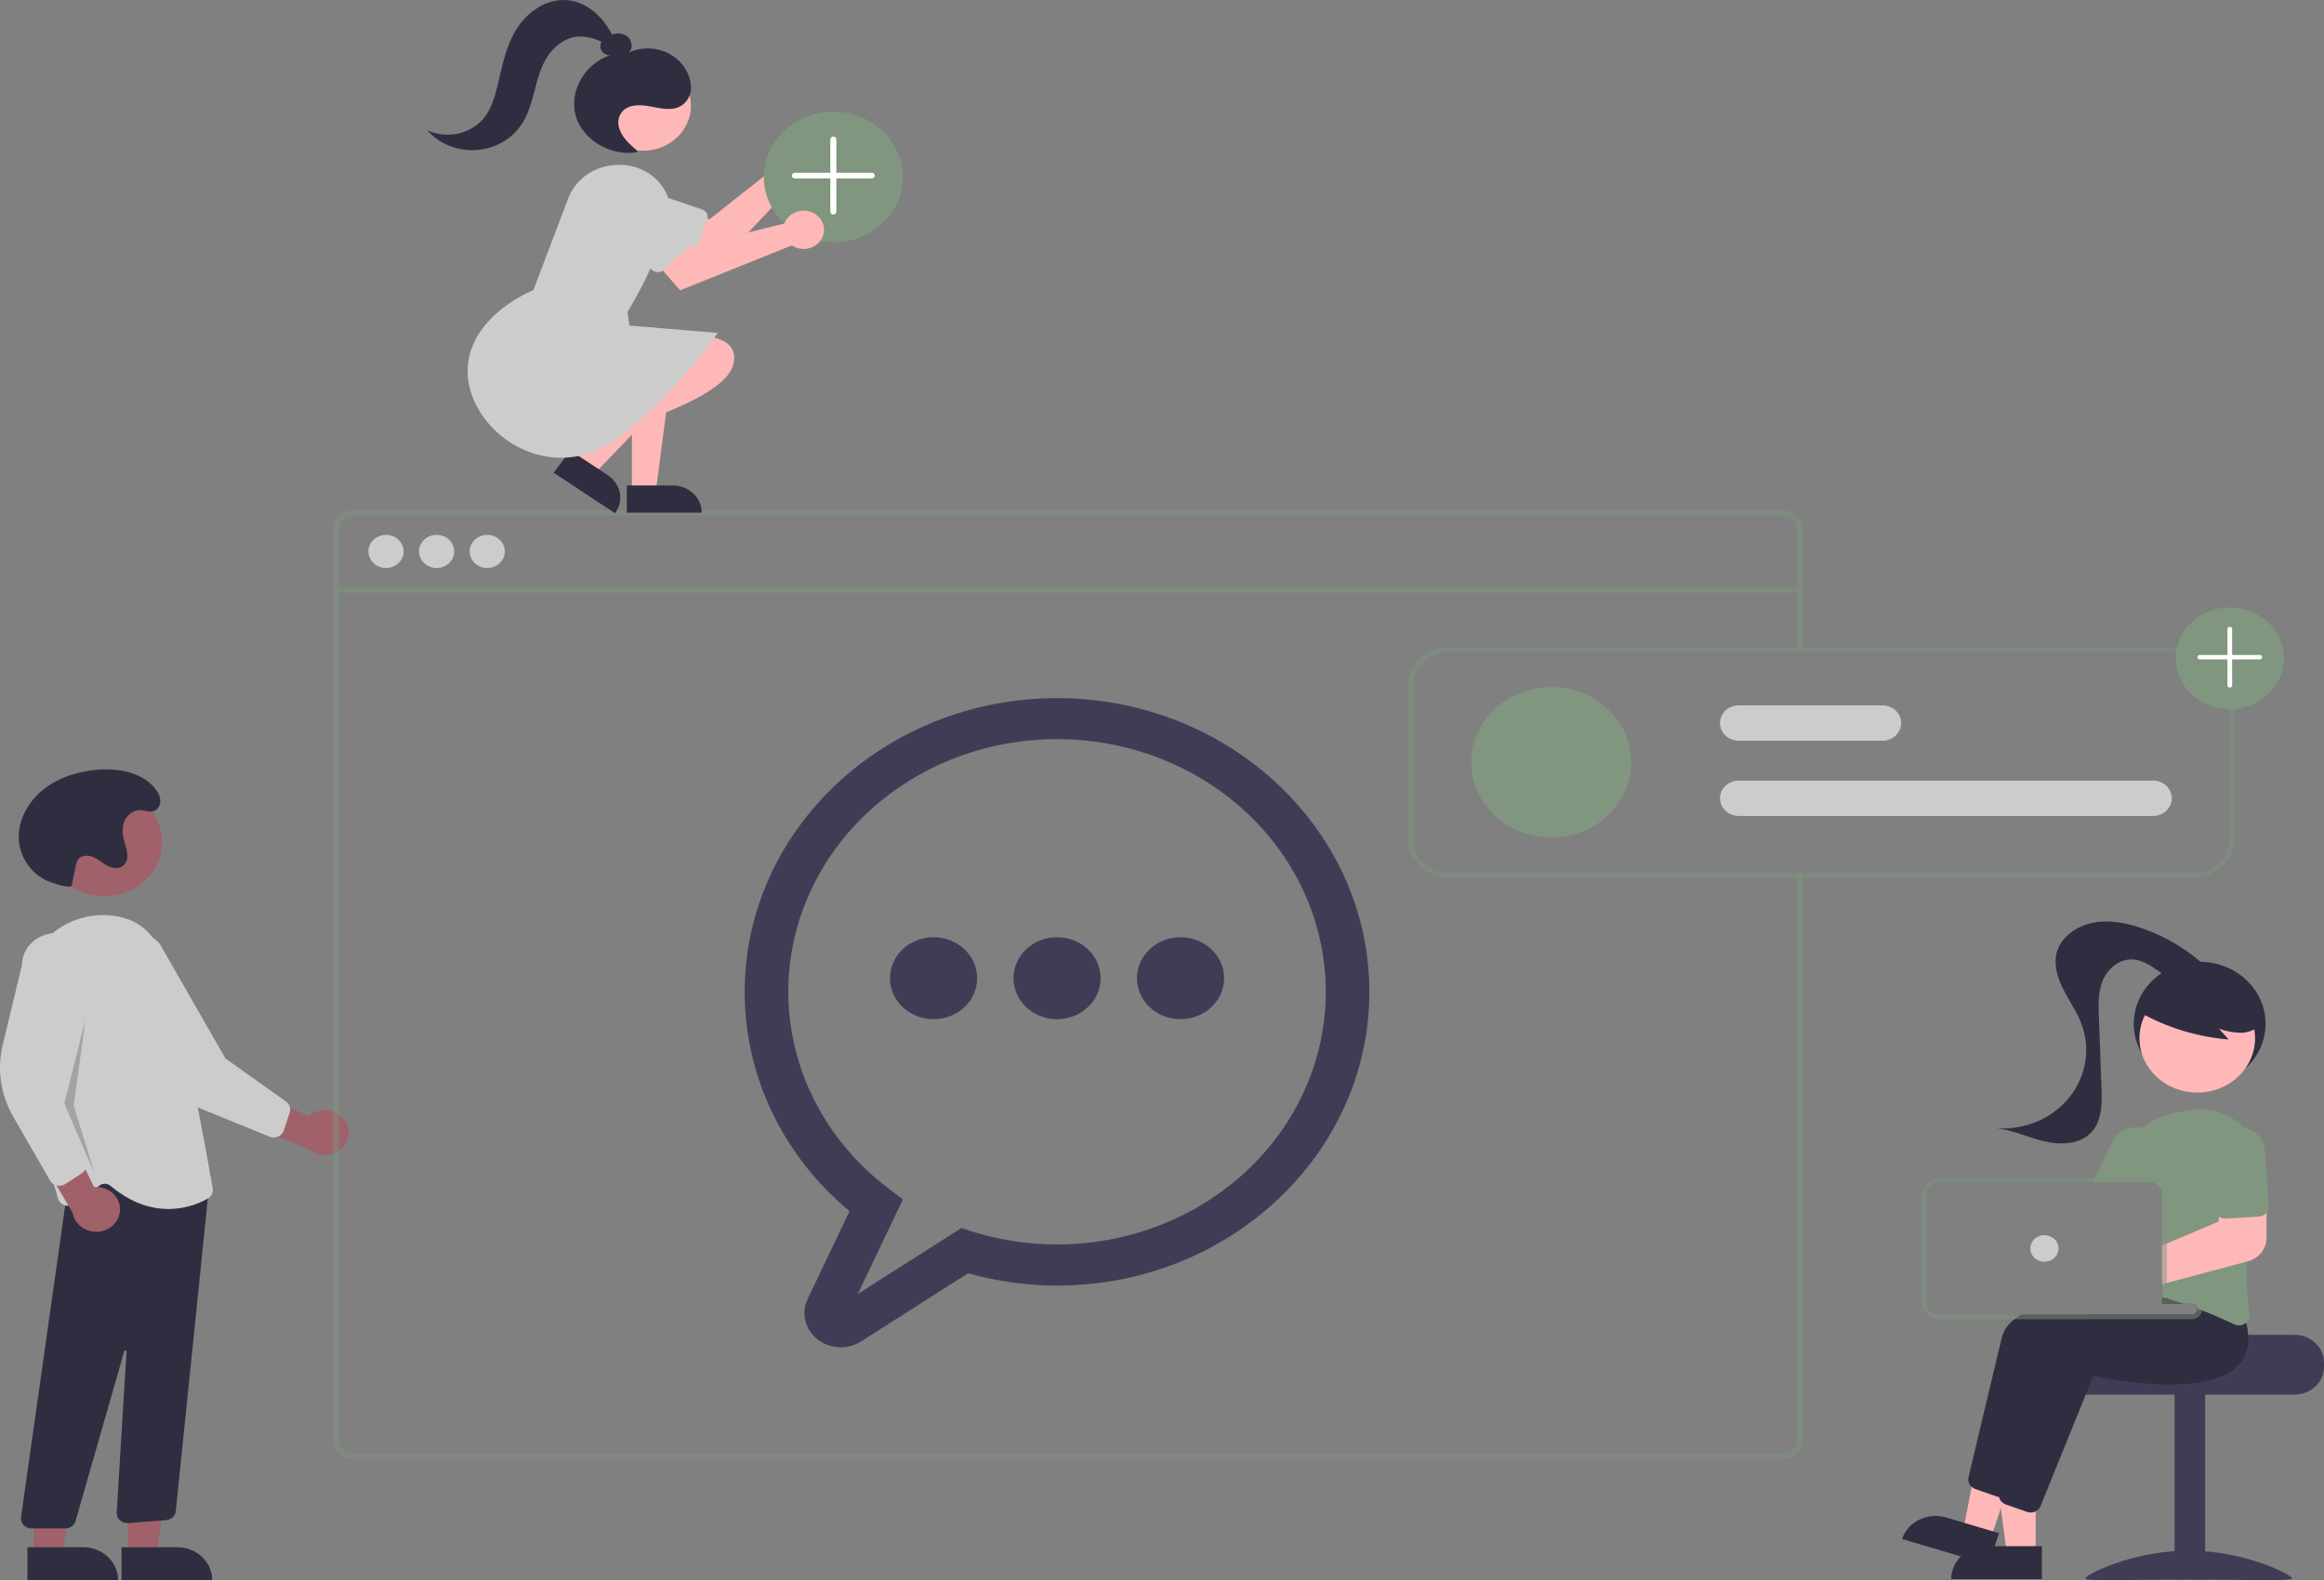 <svg width="647" height="440" viewBox="0 0 647 440" fill="none" xmlns="http://www.w3.org/2000/svg">
<rect x="0" y="0" width="647" height="440" fill="#808080" stroke="none"/>
<g clip-path="url(#clip0)">
<path d="M95.917 311.903C95.386 311.147 94.686 310.51 93.865 310.037C93.044 309.563 92.122 309.264 91.165 309.162C90.209 309.059 89.239 309.156 88.326 309.443C87.413 309.731 86.578 310.204 85.88 310.829L65.077 300.729L66.37 312.107L85.927 319.953C87.12 320.987 88.674 321.573 90.295 321.6C91.916 321.627 93.492 321.094 94.724 320.102C95.955 319.11 96.757 317.727 96.977 316.216C97.197 314.705 96.82 313.17 95.917 311.903H95.917Z" fill="#A0616A"/>
<path d="M77.429 316.483C77.052 316.646 76.644 316.732 76.23 316.736C75.816 316.74 75.405 316.662 75.025 316.507L55.265 308.445C48.509 305.689 43.046 300.718 39.894 294.458L29.506 273.832C28.739 272.906 28.174 271.846 27.843 270.714C27.512 269.582 27.422 268.4 27.577 267.235C27.732 266.07 28.13 264.945 28.747 263.925C29.365 262.905 30.19 262.009 31.176 261.289C32.162 260.569 33.289 260.039 34.493 259.729C35.697 259.419 36.954 259.335 38.192 259.483C39.43 259.63 40.626 260.005 41.709 260.588C42.793 261.17 43.745 261.947 44.509 262.875L62.769 294.742L79.63 306.723C80.113 307.067 80.471 307.543 80.657 308.085C80.843 308.628 80.847 309.211 80.67 309.755L79.015 314.783C78.837 315.322 78.489 315.798 78.016 316.146C77.835 316.28 77.638 316.393 77.429 316.483Z" fill="#CCCCCC"/>
<path d="M29.049 249.575C37.936 249.575 45.14 242.799 45.14 234.44C45.14 226.081 37.936 219.305 29.049 219.305C20.162 219.305 12.958 226.081 12.958 234.44C12.958 242.799 20.162 249.575 29.049 249.575Z" fill="#A0616A"/>
<path d="M35.566 432.985L43.598 432.984L47.419 403.844L35.565 403.845L35.566 432.985Z" fill="#A0616A"/>
<path d="M59.088 439.999L33.845 440L33.845 430.826L49.335 430.826C51.921 430.826 54.402 431.792 56.231 433.512C58.06 435.233 59.088 437.566 59.088 439.999L59.088 439.999Z" fill="#2F2E41"/>
<path d="M9.361 432.985L17.392 432.984L21.214 403.844L9.359 403.845L9.361 432.985Z" fill="#A0616A"/>
<path d="M32.883 439.999L7.64 440L7.64 430.826L23.13 430.826C25.716 430.826 28.197 431.792 30.026 433.512C31.855 435.233 32.883 437.566 32.883 439.999L32.883 439.999Z" fill="#2F2E41"/>
<path d="M6.556 424.644C6.28 424.347 6.074 423.997 5.952 423.619C5.831 423.241 5.797 422.843 5.852 422.451L19.914 323.248L54.852 328.829L58.58 326.725L48.938 420.849C48.858 421.485 48.547 422.074 48.058 422.519C47.569 422.964 46.932 423.237 46.255 423.292L35.676 424.121C35.255 424.154 34.832 424.102 34.435 423.968C34.038 423.834 33.675 423.621 33.373 423.344C33.071 423.067 32.835 422.732 32.683 422.362C32.53 421.992 32.463 421.595 32.488 421.199L35.227 376.373C35.231 376.297 35.206 376.222 35.155 376.162C35.105 376.103 35.032 376.063 34.952 376.051C34.872 376.039 34.79 376.055 34.722 376.096C34.654 376.137 34.604 376.201 34.583 376.275L21.033 423.539C20.864 424.127 20.493 424.647 19.979 425.018C19.464 425.388 18.835 425.59 18.187 425.591H8.774C8.354 425.591 7.939 425.506 7.557 425.343C7.174 425.18 6.833 424.941 6.556 424.644Z" fill="#2F2E41"/>
<path d="M30.752 330.192C30.351 329.851 29.836 329.652 29.295 329.631C28.755 329.61 28.223 329.767 27.794 330.076L20.808 335.186C20.428 335.465 19.981 335.652 19.506 335.731C19.032 335.809 18.544 335.777 18.085 335.636C17.627 335.496 17.212 335.252 16.877 334.926C16.543 334.599 16.298 334.201 16.165 333.765C12.739 322.479 4.977 294.069 6.889 274.074C7.973 262.74 18.378 254.126 30.084 254.849C38.087 255.351 43.352 259.693 45.733 267.755C51.578 287.549 58.002 323.858 59.23 330.937C59.327 331.486 59.245 332.05 58.996 332.554C58.746 333.059 58.34 333.481 57.831 333.764C54.526 335.631 50.75 336.63 46.895 336.659C42.231 336.659 36.639 335.132 30.752 330.192Z" fill="#CCCCCC"/>
<path d="M33.388 337.233C33.466 336.331 33.333 335.422 32.997 334.573C32.662 333.724 32.133 332.954 31.447 332.318C30.761 331.682 29.936 331.195 29.028 330.892C28.121 330.588 27.154 330.476 26.195 330.562L16.452 310.539L10.004 320.243L20.245 337.769C20.506 339.274 21.344 340.637 22.602 341.6C23.86 342.563 25.449 343.058 27.069 342.992C28.689 342.926 30.227 342.303 31.392 341.242C32.556 340.181 33.266 338.754 33.388 337.233Z" fill="#A0616A"/>
<path d="M15.835 330.106C15.432 330.015 15.055 329.845 14.726 329.608C14.397 329.371 14.125 329.072 13.928 328.729L3.669 310.915C0.161 304.824 -0.876 297.743 0.751 290.987L6.109 268.727C6.114 267.553 6.365 266.392 6.847 265.309C7.329 264.226 8.034 263.244 8.92 262.417C9.806 261.591 10.857 260.937 12.012 260.493C13.168 260.049 14.404 259.823 15.652 259.829C16.9 259.835 18.135 260.072 19.285 260.526C20.436 260.981 21.48 261.645 22.358 262.479C23.235 263.314 23.929 264.303 24.401 265.39C24.872 266.477 25.11 267.64 25.103 268.814L18.564 304.489L23.971 323.703C24.125 324.254 24.095 324.837 23.885 325.371C23.676 325.906 23.297 326.367 22.799 326.693L18.198 329.689C17.705 330.01 17.119 330.181 16.519 330.181C16.288 330.182 16.059 330.156 15.835 330.106Z" fill="#CCCCCC"/>
<path opacity="0.2" d="M23.798 283.859L17.902 307.276L26.418 326.995L20.522 307.892L23.798 283.859Z" fill="black"/>
<path d="M19.867 246.886C18.435 246.911 17.013 246.669 15.682 246.174C15.096 245.961 14.488 245.787 13.903 245.574C8.74 243.698 5.338 238.525 5.216 233.32C5.095 228.114 7.961 223.062 12.216 219.732C16.472 216.403 21.984 214.693 27.504 214.298C33.449 213.872 40.144 215.29 43.466 219.948C44.351 221.187 44.969 222.691 44.445 224.188C44.288 224.64 44.008 225.045 43.632 225.363C42.148 226.604 40.669 225.671 39.157 225.588C37.078 225.475 35.211 227.058 34.54 228.912C33.868 230.766 34.164 232.807 34.706 234.699C35.119 235.837 35.379 237.019 35.48 238.217C35.524 238.818 35.404 239.42 35.131 239.965C34.859 240.51 34.443 240.981 33.922 241.332C32.623 242.071 30.917 241.643 29.617 240.906C28.317 240.168 27.194 239.143 25.79 238.6C24.386 238.058 22.5 238.178 21.683 239.381C21.423 239.819 21.247 240.297 21.163 240.792C20.431 243.931 20.599 243.746 19.867 246.886L19.867 246.886Z" fill="#2F2E41"/>
<path d="M496.154 142.027H98.489C96.974 142.028 95.522 142.595 94.45 143.602C93.379 144.61 92.777 145.976 92.776 147.4V400.865C92.777 402.29 93.379 403.656 94.45 404.663C95.522 405.671 96.974 406.237 98.489 406.239H496.154C496.98 406.239 497.796 406.07 498.546 405.744C499.295 405.419 499.961 404.944 500.497 404.353C500.542 404.307 500.584 404.257 500.622 404.205C500.963 403.813 501.239 403.374 501.44 402.905C501.728 402.259 501.875 401.565 501.873 400.865V243.081H500.242V400.865C500.242 401.615 500.007 402.348 499.567 402.973C499.175 403.522 498.644 403.971 498.021 404.279C497.444 404.559 496.803 404.705 496.154 404.704H98.489C97.406 404.703 96.369 404.298 95.604 403.578C94.839 402.859 94.408 401.883 94.407 400.865V147.4C94.408 146.383 94.838 145.407 95.604 144.687C96.369 143.967 97.406 143.563 98.489 143.561H496.154C497.237 143.561 498.276 143.966 499.042 144.685C499.809 145.405 500.24 146.382 500.242 147.4V181.459H501.873V147.4C501.871 145.975 501.268 144.608 500.195 143.6C499.123 142.593 497.669 142.027 496.154 142.027Z" fill="#80967E" fill-opacity="0.5"/>
<path d="M501.053 163.566H93.589V165.102H501.053V163.566Z" fill="#80967E" fill-opacity="0.5"/>
<path d="M107.47 158.159C110.176 158.159 112.37 156.095 112.37 153.55C112.37 151.005 110.176 148.942 107.47 148.942C104.765 148.942 102.571 151.005 102.571 153.55C102.571 156.095 104.765 158.159 107.47 158.159Z" fill="#CCCCCC"/>
<path d="M121.556 158.159C124.262 158.159 126.455 156.095 126.455 153.55C126.455 151.005 124.262 148.942 121.556 148.942C118.85 148.942 116.657 151.005 116.657 153.55C116.657 156.095 118.85 158.159 121.556 158.159Z" fill="#CCCCCC"/>
<path d="M135.642 158.159C138.348 158.159 140.541 156.095 140.541 153.55C140.541 151.005 138.348 148.942 135.642 148.942C132.936 148.942 130.742 151.005 130.742 153.55C130.742 156.095 132.936 158.159 135.642 158.159Z" fill="#CCCCCC"/>
<path d="M234.05 375.171C232.364 375.164 230.706 374.761 229.226 373.999C227.747 373.237 226.493 372.14 225.578 370.807C224.663 369.475 224.116 367.948 223.986 366.367C223.856 364.785 224.148 363.198 224.835 361.749L236.507 337.254C227.314 329.606 219.958 320.205 214.927 309.677C209.895 299.148 207.305 287.732 207.326 276.189C207.326 231.091 246.333 194.4 294.28 194.4C342.227 194.4 381.234 231.091 381.234 276.189C381.234 321.287 342.227 357.978 294.28 357.978C285.892 357.97 277.551 356.815 269.517 354.547L239.729 373.516C238.055 374.591 236.076 375.167 234.05 375.171ZM294.28 205.812C278.762 205.804 263.627 210.336 250.97 218.781C238.314 227.227 228.765 239.166 223.645 252.945C218.526 266.724 218.091 281.659 222.401 295.681C226.71 309.703 235.55 322.116 247.696 331.201L251.373 333.959L238.814 360.317L267.634 341.965L270.48 342.864C280.76 346.112 291.668 347.219 302.448 346.108C313.228 344.997 323.623 341.694 332.911 336.429C342.199 331.164 350.159 324.061 356.239 315.615C362.319 307.168 366.374 297.579 368.122 287.512C369.87 277.444 369.27 267.14 366.364 257.313C363.457 247.485 358.314 238.37 351.289 230.598C344.265 222.826 335.528 216.584 325.684 212.304C315.84 208.025 305.125 205.809 294.28 205.812Z" fill="#3F3D56"/>
<path d="M294.28 283.797C300.981 283.797 306.413 278.688 306.413 272.385C306.413 266.082 300.981 260.972 294.28 260.972C287.579 260.972 282.147 266.082 282.147 272.385C282.147 278.688 287.579 283.797 294.28 283.797Z" fill="#3F3D56"/>
<path d="M259.903 283.797C266.604 283.797 272.036 278.688 272.036 272.385C272.036 266.082 266.604 260.972 259.903 260.972C253.202 260.972 247.77 266.082 247.77 272.385C247.77 278.688 253.202 283.797 259.903 283.797Z" fill="#3F3D56"/>
<path d="M328.657 283.797C335.358 283.797 340.79 278.688 340.79 272.385C340.79 266.082 335.358 260.972 328.657 260.972C321.956 260.972 316.524 266.082 316.524 272.385C316.524 278.688 321.956 283.797 328.657 283.797Z" fill="#3F3D56"/>
<path d="M599.388 227.215H484.085C482.695 227.215 481.362 226.695 480.379 225.771C479.396 224.846 478.844 223.592 478.844 222.285C478.844 220.977 479.396 219.724 480.379 218.799C481.362 217.875 482.695 217.355 484.085 217.355H599.388C600.778 217.355 602.111 217.875 603.094 218.799C604.077 219.724 604.629 220.977 604.629 222.285C604.629 223.592 604.077 224.846 603.094 225.771C602.111 226.695 600.778 227.215 599.388 227.215Z" fill="#CCCCCC"/>
<path d="M524.048 206.263H484.085C482.695 206.263 481.362 205.744 480.379 204.819C479.396 203.895 478.844 202.641 478.844 201.333C478.844 200.026 479.396 198.772 480.379 197.848C481.362 196.923 482.695 196.404 484.085 196.404H524.048C525.438 196.404 526.771 196.923 527.754 197.848C528.737 198.772 529.289 200.026 529.289 201.333C529.289 202.641 528.737 203.895 527.754 204.819C526.771 205.744 525.438 206.263 524.048 206.263Z" fill="#CCCCCC"/>
<path d="M431.86 233.222C444.162 233.222 454.135 223.841 454.135 212.27C454.135 200.699 444.162 191.319 431.86 191.319C419.558 191.319 409.586 200.699 409.586 212.27C409.586 223.841 419.558 233.222 431.86 233.222Z" fill="#80967E"/>
<path d="M610.946 180.227H403.269C400.316 180.231 397.486 181.335 395.398 183.299C393.311 185.263 392.136 187.925 392.132 190.702V233.838C392.136 236.615 393.311 239.277 395.398 241.241C397.486 243.205 400.316 244.31 403.269 244.314H610.946C613.898 244.31 616.729 243.205 618.816 241.241C620.904 239.277 622.079 236.615 622.083 233.838V190.702C622.079 187.925 620.904 185.263 618.816 183.299C616.729 181.335 613.898 180.231 610.946 180.227ZM620.773 233.838C620.77 236.289 619.733 238.638 617.891 240.371C616.049 242.103 613.551 243.078 610.946 243.081H403.269C400.664 243.078 398.166 242.103 396.324 240.371C394.482 238.638 393.445 236.289 393.442 233.838V190.702C393.445 188.252 394.482 185.902 396.324 184.17C398.166 182.437 400.664 181.462 403.269 181.459H610.946C613.551 181.462 616.049 182.437 617.891 184.17C619.733 185.902 620.77 188.252 620.773 190.702V233.838Z" fill="#80967E" fill-opacity="0.5"/>
<path d="M620.773 197.481C629.095 197.481 635.841 191.135 635.841 183.308C635.841 175.48 629.095 169.135 620.773 169.135C612.451 169.135 605.705 175.48 605.705 183.308C605.705 191.135 612.451 197.481 620.773 197.481Z" fill="#80967E"/>
<path d="M620.31 191.279C620.249 191.221 620.2 191.153 620.167 191.079C620.134 191.004 620.118 190.924 620.118 190.843V175.156C620.118 174.993 620.187 174.836 620.31 174.721C620.432 174.605 620.599 174.54 620.773 174.54C620.946 174.54 621.113 174.605 621.236 174.721C621.359 174.836 621.428 174.993 621.428 175.156V190.843C621.428 190.965 621.389 191.084 621.317 191.185C621.245 191.286 621.143 191.365 621.023 191.412C620.904 191.459 620.772 191.471 620.645 191.447C620.518 191.423 620.401 191.365 620.31 191.279Z" fill="white"/>
<path d="M611.971 183.435C611.88 183.349 611.817 183.239 611.792 183.12C611.767 183 611.78 182.876 611.829 182.764C611.879 182.651 611.963 182.555 612.07 182.487C612.178 182.42 612.305 182.383 612.434 182.383H629.111C629.285 182.383 629.452 182.448 629.575 182.564C629.697 182.679 629.766 182.836 629.766 183C629.766 183.163 629.697 183.32 629.575 183.435C629.452 183.551 629.285 183.616 629.111 183.616H612.434C612.348 183.616 612.263 183.6 612.184 183.569C612.104 183.538 612.032 183.493 611.971 183.435Z" fill="white"/>
<path d="M638.811 371.691H607.358C607.358 372.541 574.942 373.231 574.942 373.231C574.433 373.592 573.97 374.005 573.56 374.464C572.329 375.845 571.656 377.591 571.66 379.394V380.626C571.661 382.669 572.524 384.628 574.059 386.072C575.595 387.516 577.677 388.328 579.849 388.329H638.811C640.982 388.327 643.064 387.515 644.599 386.071C646.135 384.627 646.998 382.668 647 380.626V379.394C646.997 377.352 646.133 375.394 644.598 373.95C643.063 372.506 640.982 371.694 638.811 371.691Z" fill="#3F3D56"/>
<path d="M613.913 388.023H605.396V439.786H613.913V388.023Z" fill="#3F3D56"/>
<path d="M638.153 439.504C638.153 440.37 625.247 439.839 609.327 439.839C593.407 439.839 580.501 440.37 580.501 439.504C580.501 438.639 593.407 431.775 609.327 431.775C625.247 431.775 638.153 438.639 638.153 439.504Z" fill="#3F3D56"/>
<path d="M612.387 302.324C622.518 302.324 630.73 294.599 630.73 285.07C630.73 275.541 622.518 267.816 612.387 267.816C602.256 267.816 594.043 275.541 594.043 285.07C594.043 294.599 602.256 302.324 612.387 302.324Z" fill="#2F2E41"/>
<path d="M566.737 432.696L558.705 432.695L554.884 403.555L566.738 403.556L566.737 432.696Z" fill="#FFB8B8"/>
<path d="M552.968 430.537H568.458V439.711H543.215C543.215 437.278 544.243 434.944 546.072 433.224C547.901 431.503 550.381 430.537 552.968 430.537Z" fill="#2F2E41"/>
<path d="M554.199 428.479L546.536 426.217L552.165 397.338L563.475 400.676L554.199 428.479Z" fill="#FFB8B8"/>
<path d="M541.749 422.542L556.528 426.905L553.608 435.657L529.524 428.548C530.298 426.227 532.021 424.29 534.314 423.164C536.607 422.037 539.281 421.814 541.749 422.542Z" fill="#2F2E41"/>
<path d="M617.301 366.64C617.115 365.171 616.782 363.723 616.305 362.314L614.804 360.539L610.9 355.93L610.73 355.936C610.441 355.948 609.242 356.01 607.388 356.145H607.369C606.222 356.232 604.82 356.342 603.228 356.484C602.809 356.527 602.37 356.564 601.918 356.607V363.041H610.107C610.505 363.041 610.889 363.178 611.188 363.425C611.487 363.672 611.68 364.013 611.732 364.384C611.738 364.452 611.745 364.514 611.745 364.581C611.745 364.99 611.572 365.382 611.265 365.671C610.958 365.959 610.541 366.122 610.107 366.122H562.544C561.938 366.5 561.356 366.912 560.802 367.354C559.126 368.574 557.919 370.275 557.362 372.198C554.585 383.684 549.52 405.104 548.027 411.396C547.918 411.87 547.943 412.362 548.098 412.825C548.253 413.287 548.533 413.703 548.911 414.033C549.19 414.278 549.517 414.468 549.874 414.594L555.784 416.677C556.026 416.761 556.279 416.817 556.537 416.843C556.57 416.843 556.596 416.849 556.629 416.849C556.69 416.855 556.751 416.857 556.812 416.856C557.41 416.853 557.992 416.682 558.484 416.363C558.977 416.044 559.355 415.593 559.57 415.068L564.235 403.557L571.422 385.81L574.265 378.791C577.56 379.519 605.207 385.274 614.464 376C615.377 375.086 616.097 374.018 616.587 372.851C617.366 370.868 617.611 368.734 617.301 366.64Z" fill="#2F2E41"/>
<path d="M625.319 368.316C625.175 367.767 625.011 367.2 624.821 366.627L619.416 360.243L619.246 360.249C618.905 360.268 617.287 360.348 614.804 360.539C611.987 360.761 608.05 361.118 603.628 361.679C603.497 361.691 603.359 361.71 603.228 361.728C602.796 361.784 602.357 361.839 601.918 361.901V363.041H610.107C610.505 363.041 610.889 363.178 611.188 363.425C611.487 363.672 611.68 364.013 611.732 364.384C611.738 364.452 611.745 364.514 611.745 364.581C611.745 364.99 611.572 365.382 611.265 365.671C610.958 365.959 610.541 366.122 610.107 366.122H581.163C579.899 366.51 578.68 366.917 577.514 367.354C571.395 369.634 566.816 372.623 565.879 376.511C565.564 377.818 565.217 379.254 564.851 380.782C563.488 386.463 561.83 393.421 560.33 399.743V399.749C560.022 401.056 559.714 402.325 559.419 403.557C558.168 408.857 557.107 413.349 556.543 415.709C556.53 415.777 556.517 415.839 556.504 415.907V415.919C556.439 416.396 556.502 416.881 556.688 417.33L556.694 417.336V417.342C556.874 417.772 557.167 418.151 557.546 418.445C557.799 418.642 558.084 418.798 558.391 418.908L564.3 420.99C564.629 421.106 564.977 421.167 565.329 421.169C565.821 421.17 566.306 421.053 566.737 420.83C567.357 420.514 567.835 420.001 568.087 419.382L580.809 387.979L582.782 383.105C586.077 383.832 613.723 389.581 622.98 380.313C624.809 378.452 625.853 376.026 625.915 373.492C625.98 371.749 625.779 370.006 625.319 368.316Z" fill="#2F2E41"/>
<path d="M624.592 313.953C624.487 313.835 624.376 313.718 624.258 313.607C622.513 311.882 620.358 310.57 617.97 309.778C615.583 308.987 613.029 308.738 610.52 309.054C608.331 309.324 606.162 309.725 604.027 310.255C601.27 310.922 598.746 312.254 596.703 314.119C595.112 315.57 593.859 317.316 593.023 319.247C592.187 321.177 591.787 323.25 591.848 325.334C591.875 326.178 591.881 327.041 591.868 327.916C591.868 328.323 591.862 328.736 591.855 329.149H598.315C598.595 329.148 598.874 329.179 599.147 329.241C599.935 329.418 600.637 329.84 601.14 330.438C601.642 331.036 601.916 331.775 601.918 332.538V361.204C602.357 361.322 602.796 361.439 603.228 361.562C603.366 361.605 603.497 361.642 603.628 361.679C603.778 361.722 603.929 361.765 604.073 361.808C605.403 362.197 606.702 362.607 607.971 363.041H610.107C610.505 363.041 610.889 363.178 611.188 363.425C611.487 363.672 611.68 364.013 611.732 364.384C612.177 364.55 612.61 364.717 613.035 364.883C614.549 365.475 615.983 366.066 617.3 366.639C619.076 367.404 620.655 368.131 621.978 368.765C622.394 368.965 622.854 369.07 623.321 369.074C623.934 369.072 624.531 368.886 625.025 368.544C625.127 368.473 625.225 368.396 625.319 368.316C625.67 368.006 625.935 367.621 626.091 367.194C626.248 366.767 626.291 366.31 626.217 365.863C625.54 361.022 625.343 356.133 625.627 351.259C625.81 347.161 626.204 342.958 626.715 338.897C626.99 336.697 627.298 334.54 627.619 332.464C627.927 330.48 628.254 328.575 628.575 326.776C628.996 324.494 628.856 322.152 628.166 319.929C627.475 317.707 626.253 315.662 624.592 313.953Z" fill="#80967E"/>
<path d="M597.738 314.458C597.402 314.322 597.056 314.209 596.703 314.119C594.957 313.677 593.101 313.84 591.472 314.579C589.843 315.317 588.552 316.582 587.833 318.143L583.332 327.916L582.768 329.149H598.315C598.595 329.148 598.874 329.179 599.147 329.241L599.671 328.101L601.662 323.775C602.453 322.05 602.485 320.1 601.749 318.353C601.013 316.606 599.571 315.206 597.738 314.458Z" fill="#80967E"/>
<path d="M611.716 304.242C620.603 304.242 627.807 297.466 627.807 289.107C627.807 280.748 620.603 273.972 611.716 273.972C602.829 273.972 595.625 280.748 595.625 289.107C595.625 297.466 602.829 304.242 611.716 304.242Z" fill="#FFB8B8"/>
<path d="M595.336 281.671C602.957 286.047 611.55 288.71 620.444 289.453L617.798 286.47C619.725 287.14 621.753 287.519 623.806 287.592C625.856 287.562 628.005 286.819 629.169 285.231C629.688 284.441 629.996 283.545 630.068 282.619C630.139 281.693 629.971 280.765 629.579 279.913C628.772 278.214 627.517 276.737 625.932 275.624C623.123 273.534 619.808 272.13 616.282 271.537C612.756 270.945 609.129 271.181 605.725 272.227C603.389 272.884 601.298 274.146 599.689 275.869C598.164 277.639 595.227 279.216 596.008 281.372L595.336 281.671Z" fill="#2F2E41"/>
<path d="M614.422 269.457C609.347 264.616 603.205 260.88 596.43 258.513C592.08 256.997 587.347 256.061 582.8 256.922C578.253 257.782 573.953 260.741 572.684 264.937C571.647 268.369 572.718 272.063 574.328 275.293C575.937 278.524 578.087 281.519 579.388 284.869C580.717 288.288 581.116 291.965 580.55 295.566C579.985 299.167 578.472 302.578 576.149 305.489C573.827 308.401 570.768 310.72 567.251 312.238C563.733 313.755 559.868 314.422 556.007 314.178C560.475 314.742 564.593 316.717 568.96 317.768C573.327 318.819 578.481 318.748 581.726 315.805C585.159 312.692 585.228 307.629 585.062 303.146C584.815 296.482 584.569 289.817 584.322 283.153C584.196 279.754 584.088 276.247 585.392 273.074C586.695 269.902 589.792 267.124 593.407 267.153C596.147 267.175 598.572 268.736 600.77 270.276C602.967 271.816 605.293 273.459 608.022 273.688C610.752 273.917 613.868 272.017 613.664 269.447L614.422 269.457Z" fill="#2F2E41"/>
<path d="M627.619 332.464L618.434 332.698L617.766 338.768L617.615 340.173L603.228 346.249L601.918 346.803V357.606L603.228 357.254L607.369 356.145H607.388L625.627 351.259L625.837 351.203C627.31 350.803 628.608 349.966 629.535 348.817C630.463 347.668 630.972 346.268 630.986 344.825L631.032 337.659L631.071 332.378L627.619 332.464Z" fill="#FFB8B8"/>
<path d="M630.606 320.46C630.484 318.584 629.574 316.83 628.077 315.585C626.58 314.34 624.618 313.705 622.623 313.82C620.629 313.935 618.765 314.791 617.441 316.199C616.117 317.607 615.442 319.453 615.564 321.329L616.567 336.71C616.594 337.114 616.715 337.509 616.922 337.864C617.13 338.22 617.417 338.528 617.766 338.768C618.319 339.156 619.002 339.346 619.692 339.304L626.715 338.897L628.844 338.774C629.232 338.756 629.612 338.664 629.961 338.504C630.31 338.345 630.621 338.12 630.875 337.843C630.931 337.785 630.984 337.723 631.032 337.659C631.448 337.134 631.653 336.488 631.608 335.835L630.606 320.46Z" fill="#80967E"/>
<path d="M604.073 361.808H603.228V361.728C602.796 361.784 602.357 361.839 601.918 361.901V363.041H607.971C606.7 362.609 605.401 362.199 604.073 361.808ZM604.073 361.808H603.228V361.728C602.796 361.784 602.357 361.839 601.918 361.901V363.041H607.971C606.7 362.609 605.401 362.199 604.073 361.808ZM610.107 361.808H603.228V332.538C603.226 331.536 602.878 330.561 602.236 329.761C601.595 328.961 600.694 328.379 599.671 328.101C599.231 327.976 598.774 327.914 598.315 327.916H540.008C538.705 327.918 537.456 328.405 536.535 329.271C535.614 330.138 535.096 331.313 535.094 332.538V362.733C535.095 363.958 535.613 365.134 536.534 366C537.455 366.867 538.705 367.354 540.008 367.354H610.107C610.833 367.353 611.533 367.101 612.073 366.645C612.613 366.189 612.956 365.562 613.035 364.883C613.049 364.783 613.055 364.682 613.055 364.581C613.054 363.846 612.743 363.142 612.19 362.622C611.638 362.102 610.889 361.809 610.107 361.808ZM611.745 364.581C611.745 364.99 611.572 365.382 611.265 365.671C610.958 365.959 610.541 366.122 610.107 366.122H540.008C539.053 366.121 538.136 365.764 537.461 365.129C536.785 364.493 536.405 363.631 536.405 362.733V332.538C536.405 331.639 536.785 330.777 537.461 330.142C538.136 329.506 539.053 329.149 540.008 329.149H598.315C598.595 329.148 598.874 329.179 599.147 329.241C599.935 329.418 600.637 329.84 601.14 330.438C601.642 331.036 601.916 331.775 601.918 332.538V363.041H610.107C610.505 363.041 610.889 363.178 611.188 363.425C611.487 363.672 611.68 364.013 611.732 364.384C611.738 364.452 611.745 364.514 611.745 364.581ZM604.073 361.808H603.228V361.728C602.796 361.784 602.357 361.839 601.918 361.901V363.041H607.971C606.7 362.609 605.401 362.199 604.073 361.808Z" fill="#80967E" fill-opacity="0.5"/>
<path d="M569.159 351.333C571.33 351.333 573.09 349.678 573.09 347.636C573.09 345.594 571.33 343.939 569.159 343.939C566.988 343.939 565.229 345.594 565.229 347.636C565.229 349.678 566.988 351.333 569.159 351.333Z" fill="#CCCCCC"/>
<path d="M218.063 43.978C218.048 44.26 218.057 44.542 218.09 44.822L197.518 61.062L191.383 58.973L186.82 67.27L200.233 73.275L222.724 49.536C223.859 49.73 225.031 49.594 226.082 49.146C227.134 48.698 228.016 47.96 228.61 47.029C229.205 46.099 229.484 45.02 229.411 43.937C229.338 42.853 228.916 41.816 228.201 40.964C227.486 40.112 226.512 39.484 225.409 39.165C224.306 38.846 223.126 38.85 222.025 39.178C220.924 39.505 219.956 40.139 219.248 40.997C218.54 41.855 218.127 42.895 218.063 43.978L218.063 43.978Z" fill="#FFB8B8"/>
<path d="M190.472 71.249L170.606 64.504C168.782 63.885 167.294 62.61 166.47 60.959C165.646 59.308 165.553 57.417 166.211 55.702C166.87 53.986 168.226 52.587 169.981 51.812C171.736 51.036 173.746 50.949 175.57 51.568L195.436 58.313C195.737 58.415 196.014 58.572 196.25 58.775C196.487 58.977 196.679 59.222 196.815 59.494C196.951 59.767 197.028 60.062 197.043 60.362C197.058 60.663 197.01 60.964 196.901 61.247L193.592 69.871C193.371 70.443 192.919 70.909 192.335 71.167C191.75 71.425 191.08 71.455 190.472 71.249V71.249Z" fill="#CCCCCC"/>
<path d="M175.923 136.957L182.562 136.956L185.72 112.868L175.921 112.869L175.923 136.957Z" fill="#FFB8B8"/>
<path d="M195.366 142.755L174.5 142.755L174.5 135.172L187.304 135.172C189.442 135.172 191.493 135.97 193.005 137.393C194.517 138.815 195.366 140.743 195.366 142.755L195.366 142.755Z" fill="#2F2E41"/>
<path d="M159.514 128.889L164.945 132.481L182.259 114.485L174.244 109.185L159.514 128.889Z" fill="#FFB8B8"/>
<path d="M171.219 142.92L154.149 131.631L158.786 125.428L169.261 132.355C171.01 133.512 172.199 135.274 172.566 137.256C172.933 139.237 172.449 141.274 171.219 142.92L171.219 142.92Z" fill="#2F2E41"/>
<path d="M190.45 93.565C190.45 93.565 207.019 91.726 204.045 101.839C201.071 111.952 167.934 120.686 167.934 120.686L190.45 93.565Z" fill="#FFB8B8"/>
<path d="M179.046 41.963C186.392 41.963 192.347 36.361 192.347 29.452C192.347 22.542 186.392 16.941 179.046 16.941C171.7 16.941 165.745 22.542 165.745 29.452C165.745 36.361 171.7 41.963 179.046 41.963Z" fill="#FFB8B8"/>
<path d="M136.628 118.616C129.059 110.326 126.411 97.604 138.481 87.022C141.462 84.473 144.837 82.365 148.491 80.769L158.219 55.181C159.229 52.508 161.082 50.19 163.53 48.534C165.977 46.877 168.904 45.963 171.918 45.912C174.846 45.793 177.74 46.529 180.204 48.02C182.668 49.51 184.581 51.682 185.681 54.236C186.869 56.835 187.005 59.753 186.063 62.439C183.167 70.922 179.364 79.106 174.712 86.867L175.215 90.652L199.804 92.707L199.574 93.058C199.455 93.241 187.421 110.487 172.026 121.934C166.762 125.848 161.319 127.471 156.182 127.47C148.392 127.47 141.306 123.739 136.628 118.616Z" fill="#CCCCCC"/>
<path d="M134.307 33.377C136.661 30.739 137.67 27.289 138.482 23.932C139.767 18.619 140.761 13.126 143.615 8.386C146.469 3.645 151.714 -0.283 157.498 0.016C163.248 0.313 167.897 4.665 170.365 9.616C170.962 9.398 171.602 9.3 172.242 9.329C172.883 9.358 173.509 9.513 174.082 9.785C175.86 10.701 176.525 13.305 175.045 14.608C176.602 13.911 178.297 13.53 180.022 13.489C181.746 13.449 183.459 13.75 185.051 14.374C187.099 15.193 188.866 16.528 190.158 18.232C191.451 19.935 192.219 21.941 192.378 24.029C192.44 24.876 192.317 25.726 192.015 26.527C191.713 27.327 191.24 28.061 190.625 28.682C188.073 31.154 184.463 30.301 181.254 29.672C178.222 29.077 174.53 28.916 172.823 31.633C172.15 32.765 171.961 34.096 172.296 35.354C172.95 38.066 175.085 39.956 177.156 41.764L177.494 42.355C170.182 43.697 162.197 38.999 160.279 32.228C158.361 25.457 162.802 17.645 169.855 15.386C169.385 15.4 168.92 15.296 168.508 15.084C168.096 14.872 167.752 14.561 167.51 14.182C167.269 13.803 167.139 13.37 167.135 12.929C167.131 12.487 167.253 12.052 167.487 11.669C165.535 10.641 163.325 10.122 161.088 10.168C157.446 10.393 154.293 12.832 152.397 15.766C150.501 18.701 149.643 22.107 148.773 25.442C147.904 28.777 146.963 32.176 144.936 35.032C143.532 37.01 141.656 38.651 139.457 39.826C137.259 41.001 134.799 41.676 132.273 41.798C129.748 41.92 127.228 41.485 124.913 40.528C122.598 39.571 120.553 38.118 118.942 36.286C121.489 37.447 124.371 37.792 127.146 37.267C129.921 36.741 132.436 35.375 134.307 33.377Z" fill="#2F2E41"/>
<path d="M232.001 67.472C242.679 67.472 251.335 59.33 251.335 49.287C251.335 39.243 242.679 31.101 232.001 31.101C221.323 31.101 212.667 39.243 212.667 49.287C212.667 59.33 221.323 67.472 232.001 67.472Z" fill="#80967E"/>
<path d="M231.407 59.514C231.328 59.441 231.266 59.354 231.224 59.258C231.182 59.162 231.16 59.059 231.16 58.955V38.827C231.16 38.618 231.249 38.417 231.407 38.268C231.564 38.12 231.778 38.037 232.001 38.037C232.224 38.037 232.438 38.12 232.595 38.268C232.753 38.417 232.841 38.618 232.841 38.827V58.955C232.841 59.111 232.792 59.264 232.7 59.394C232.607 59.524 232.476 59.626 232.323 59.685C232.169 59.745 232 59.761 231.837 59.73C231.674 59.7 231.524 59.625 231.407 59.514H231.407Z" fill="white"/>
<path d="M220.707 49.45C220.59 49.34 220.51 49.199 220.477 49.045C220.445 48.892 220.462 48.733 220.525 48.589C220.589 48.444 220.697 48.321 220.835 48.234C220.973 48.147 221.135 48.101 221.302 48.101H242.7C242.923 48.101 243.137 48.184 243.295 48.332C243.452 48.48 243.541 48.682 243.541 48.891C243.541 49.101 243.452 49.302 243.295 49.45C243.137 49.599 242.923 49.682 242.7 49.682H221.302C221.191 49.682 221.082 49.662 220.98 49.622C220.878 49.582 220.785 49.524 220.707 49.45Z" fill="white"/>
<path d="M218.73 61.45C218.589 61.7 218.47 61.959 218.373 62.225L192.413 68.701L187.804 64.357L179.925 70.042L189.352 80.841L220.437 68.344C221.378 68.974 222.499 69.319 223.654 69.334C224.808 69.349 225.939 69.033 226.898 68.429C227.857 67.824 228.597 66.959 229.02 65.949C229.444 64.939 229.53 63.832 229.268 62.775C229.007 61.718 228.409 60.76 227.554 60.03C226.7 59.3 225.629 58.832 224.485 58.689C223.341 58.545 222.178 58.732 221.15 59.225C220.122 59.719 219.277 60.495 218.73 61.45L218.73 61.45Z" fill="#FFB8B8"/>
<path d="M181.432 75.105L166.497 61.057C165.817 60.419 165.276 59.661 164.907 58.826C164.538 57.991 164.348 57.096 164.347 56.192C164.346 55.288 164.535 54.393 164.902 53.557C165.27 52.722 165.809 51.963 166.489 51.324C167.168 50.684 167.975 50.177 168.863 49.832C169.751 49.486 170.703 49.309 171.664 49.309C172.625 49.31 173.577 49.489 174.465 49.836C175.352 50.183 176.158 50.692 176.837 51.332L191.771 65.379C191.997 65.592 192.177 65.845 192.299 66.123C192.422 66.401 192.485 66.699 192.485 67C192.485 67.301 192.422 67.599 192.299 67.877C192.177 68.155 191.997 68.408 191.771 68.621L184.878 75.105C184.421 75.534 183.801 75.775 183.155 75.775C182.509 75.775 181.889 75.534 181.432 75.105V75.105Z" fill="#CCCCCC"/>
</g>
<defs>
<clipPath id="clip0">
<rect width="647" height="440" fill="white"/>
</clipPath>
</defs>
</svg>
